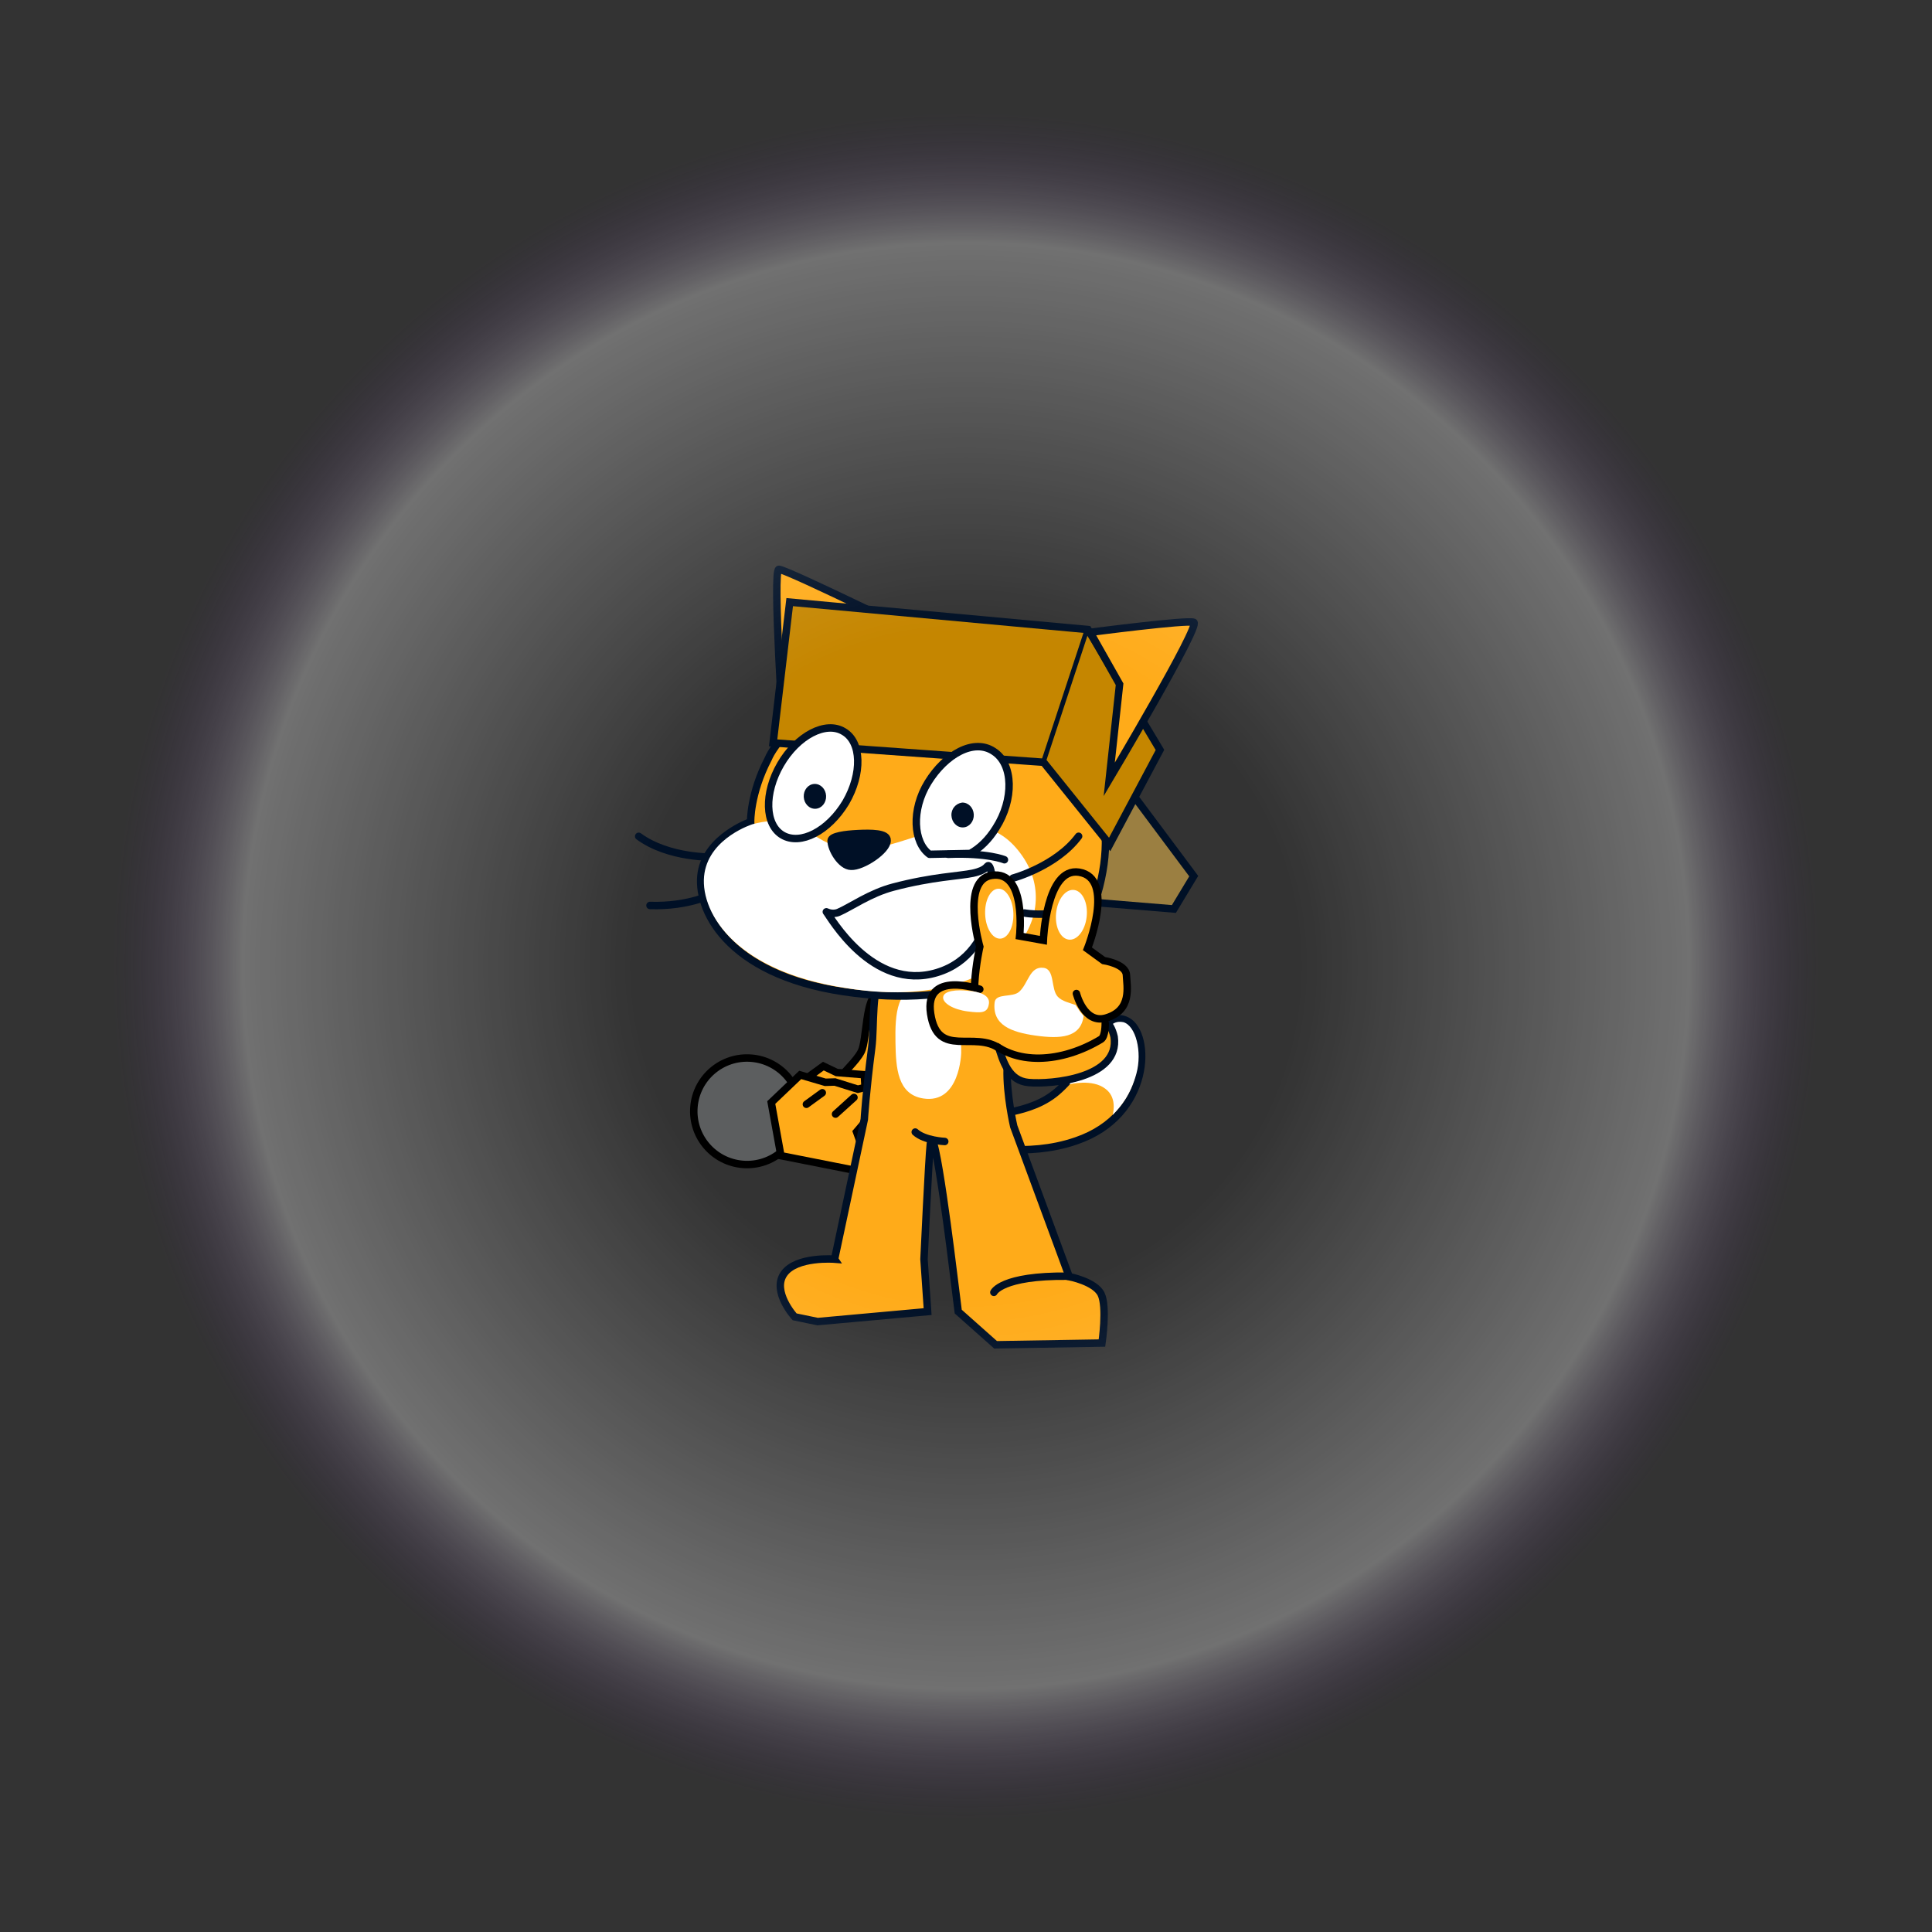 <svg version="1.1" xmlns="http://www.w3.org/2000/svg" xmlns:xlink="http://www.w3.org/1999/xlink" width="310.869" height="310.869" viewBox="0,0,310.869,310.869"><rect x="0" y="0" width="310.869" height="310.869" fill="#333333" stroke="none"/><defs><radialGradient cx="240" cy="180" r="155.434" gradientUnits="userSpaceOnUse" id="color-1"><stop offset="0.345" stop-color="#ffffff" stop-opacity="0"/><stop offset="0.749" stop-color="#ffffff" stop-opacity="0.302"/><stop offset="0.884" stop-color="#4f1781" stop-opacity="0"/></radialGradient></defs><g transform="translate(-84.566,-24.566)"><g stroke-miterlimit="10"><g fill-rule="nonzero" stroke="#000000" stroke-width="1.2" stroke-linejoin="miter"><path d="M225.869,184.572c2.011,-1.892 5.175,-1.796 7.068,0.215c0.43,0.457 0.757,0.973 0.983,1.52c1.507,1.17 -0.349,4.894 -0.472,6.399c-0.462,5.657 -2.22,8.879 -7.23,12.958c-2.047,1.667 -4.689,2.314 -7.068,-0.215c-4.516,-4.8 2.311,-8.348 4.01,-11.72c0.91,-1.807 0.661,-9.073 2.709,-9.157z" fill="#ffab19" stroke-linecap="butt"/><g><path d="M213.314,204.063c-0.379,4.719 -4.512,8.236 -9.231,7.857c-4.719,-0.379 -8.236,-4.512 -7.857,-9.231c0.379,-4.719 4.512,-8.236 9.231,-7.857c4.719,0.379 8.236,4.512 7.857,9.231z" fill="#5c5e5f" stroke-linecap="butt"/><g stroke-linecap="round"><path d="M213.214,198.895l3.836,-2.787l2.153,1.033l4.443,0.357l0.21,3.801z" fill="#ffab19"/><path d="M208.667,201.97l4.657,-4.441l4.032,1.184l1.552,-0.047l3.691,1.157l1.053,-0.259l3.137,1.628l0.175,6.377l-3.543,5.562l-13.205,-2.61z" fill="#ffab19"/><path d="M214.32,202.252l2.557,-1.858" fill="none"/><path d="M221.976,201.148l-2.968,2.685" fill="none"/></g><path d="M224.859,203.787l3.875,1l0.723,3.842l-2.64,2.883l-3.021,-0.931l-1.407,-3.897z" fill="#5c5e5f" stroke-linecap="round"/></g></g><g fill-rule="evenodd"><path d="M247.392,203.452c2.394,-0.528 5.284,-1.363 7.658,-3.591c5.441,-4.965 7.045,-13.085 10.87,-11.03c3.925,2.054 3.98,15.154 -8.172,19.298c-4.183,1.45 -7.983,1.495 -11.084,1.432c-0.8,0.009 -7.708,-0.609 -10.148,-3.98c-2.44,-3.371 -0.751,-4.291 0.044,-4.701c0.894,-0.511 7.439,3.212 10.831,2.572z" fill="#ffab19" stroke="#001026" stroke-width="1.2" stroke-linecap="round" stroke-linejoin="round"/><path d="M265.322,189.038c2.007,0.576 3.057,4.764 2.098,8.276c-0.958,3.512 -2.537,5.33 -3.821,6.646c0.192,-0.702 0.566,-2.907 -1.15,-4.187c-2.12,-1.675 -5.809,-0.731 -5.809,-0.731c0,0 3.055,-3.837 4.623,-6.555c1.573,-2.319 2.055,-3.825 4.059,-3.448z" fill="#ffffff" stroke="none" stroke-width="1" stroke-linecap="butt" stroke-linejoin="miter"/></g><g fill-rule="nonzero" stroke-linecap="round" stroke-linejoin="miter"><g><path d="M218.856,227.17l4.781,-22.495c0,0 0.269,-4.453 1.193,-11.51c0.449,-3.429 -0.102,-9.835 1.761,-12.11c2.872,-3.51 10.018,-3.093 10.018,-3.093c0,0 8.05,0.992 9.983,6.28c1.538,4.207 0.151,7.884 0.027,12.298c-0.118,4.211 1.061,9.261 1.061,9.261l8.927,24.183c0,0 4.13,0.781 5.132,2.812c1.002,2.031 0.14,7.873 0.14,7.873l-17.118,0.281l-6.01,-5.343l-0.785,-6.285c0,0 -3.126,-25.861 -3.708,-20.654c-0.26,2.323 -1.015,18.514 -1.015,18.514l0.583,8.428l-17.694,1.605l-3.707,-0.765c0,0 -3.699,-4.062 -1.72,-6.917c1.979,-2.855 8.153,-2.362 8.153,-2.362z" fill="#ffab19" stroke="#001026" stroke-width="1.2"/><path d="M236.581,208.237c0,0 -3.249,-0.137 -4.748,-1.519" fill="none" stroke="#001026" stroke-width="1.2"/><path d="M233.105,201.312c-4.128,-0.654 -4.384,-4.905 -4.453,-8.98c-0.077,-4.571 0.151,-9.427 4.784,-8.82c5.082,0.665 5.786,5.44 5.793,10.445c0,0 -0.176,8.297 -6.125,7.355z" fill="#ffffff" stroke="#000000" stroke-width="0"/></g><path d="M244.484,232.512c0,0 1.211,-2.716 11.875,-2.6" fill="none" stroke="#001026" stroke-width="1.2"/></g><path d="M254.784,189.31c3.403,-1.048 7.89,-2.965 9.053,2.089c0.962,6.691 -10.13,7.675 -13.756,7.352c-3.216,-0.273 -4.15,-3.418 -4.947,-6.081c-1.35,-5.126 -2.671,-9.491 0.165,-12.686c3.475,-4.021 5.916,0.775 6.699,3.755c0.488,1.795 1.07,3.626 1.328,4.904c0.359,0.46 0.883,0.768 1.457,0.668z" fill="#ffab19" fill-rule="evenodd" stroke="#001026" stroke-width="1.2" stroke-linecap="round" stroke-linejoin="round"/><g><g><g><path d="M210.659,143.635c0,0 -1.839,-27.529 -0.764,-27.464c1.449,0.087 26.244,12.295 26.244,12.295" fill="#ffab19" fill-rule="nonzero" stroke="#001026" stroke-width="1.2" stroke-linecap="round" stroke-linejoin="miter"/><path d="M264.879,149.775l11.764,15.765l-3.19,5.286l-30.308,-2.492z" fill="#9b7f41" fill-rule="nonzero" stroke="#001026" stroke-width="1.2" stroke-linecap="round" stroke-linejoin="miter"/><path d="M199.404,162.478c0,0 -7.197,0.234 -12.068,-3.344" fill="none" fill-rule="evenodd" stroke="#001026" stroke-width="1.2" stroke-linecap="round" stroke-linejoin="round"/><path d="M199.278,168.39c0,0 -3.808,2.079 -10.124,1.871" fill="none" fill-rule="evenodd" stroke="#001026" stroke-width="1.2" stroke-linecap="round" stroke-linejoin="round"/><path d="M228.048,134.72c11.238,-1.989 40.913,6.891 33.107,33.732c-0.102,0.35 -0.283,0.672 -0.463,0.993c-6.564,11.717 -21.412,17.511 -40.363,14.686c-18.951,-2.825 -23.847,-13.409 -22.912,-19.159c0.935,-5.749 7.93,-8.176 7.93,-8.176c0,0 -0.109,-4.5 2.833,-10.142c0,0 3.45,-9.027 19.868,-11.934z" fill="#ffab19" fill-rule="evenodd" stroke="#001026" stroke-width="1.2" stroke-linecap="butt" stroke-linejoin="miter"/><path d="M222.375,161.312c8.419,0.21 19.485,-9.413 26.673,0.965c7.184,10.278 -3.636,25.196 -28.042,21.322c-18.747,-2.734 -24.019,-12.801 -23.084,-18.55c0.935,-5.749 7.744,-7.867 7.744,-7.867c8.403,-2.292 9.494,3.964 16.709,4.13z" fill="#ffffff" fill-rule="evenodd" stroke="none" stroke-width="1" stroke-linecap="butt" stroke-linejoin="miter"/><path d="M227.309,159.782c0.074,1.598 -4.005,4.29 -5.813,4.174c-1.603,-0.026 -3.231,-2.753 -3.196,-4.156c0.067,-0.704 2.256,-1.006 4.354,-1.103c1.998,-0.093 4.7,-0.118 4.655,1.085z" fill="#001026" fill-rule="evenodd" stroke="#001026" stroke-width="1.2" stroke-linecap="round" stroke-linejoin="round"/><path d="M258.121,159.125c-3.609,4.849 -10.558,6.734 -10.558,6.734" fill="none" fill-rule="evenodd" stroke="#001026" stroke-width="1.2" stroke-linecap="round" stroke-linejoin="round"/><path d="M259.644,170.297c-5.978,2.049 -10.228,1.178 -10.228,1.178" fill="none" fill-rule="evenodd" stroke="#001026" stroke-width="1.2" stroke-linecap="round" stroke-linejoin="round"/><path d="M252.483,147.219l-43.517,-3.124l2.665,-22.645l48.004,4.417l11.574,19.365l-8.093,15.214z" fill="#c58600" fill-rule="nonzero" stroke="#001026" stroke-width="1.2" stroke-linecap="round" stroke-linejoin="miter"/><path d="M252.504,147.02l6.909,-20.976" fill="none" fill-rule="nonzero" stroke="#001026" stroke-width="0.75" stroke-linecap="round" stroke-linejoin="miter"/><path d="M264.712,134.668l-4.724,-8.36c0,0 15.662,-2.05 16.672,-1.607c1.131,0.498 -13.613,25.276 -13.613,25.276z" fill="#ffab19" fill-rule="nonzero" stroke="#001026" stroke-width="1.2" stroke-linecap="round" stroke-linejoin="miter"/></g><g><g fill-rule="evenodd"><path d="M220.33,142.279c2.88,1.668 3.017,6.767 0.329,11.397c-2.788,4.634 -7.286,6.945 -10.166,5.277c-2.88,-1.668 -3.017,-6.767 -0.328,-11.397c2.688,-4.63 7.281,-7.045 10.166,-5.277z" fill="#ffffff" stroke="#001026" stroke-width="1.2" stroke-linecap="round" stroke-linejoin="round"/><path d="M213.893,152.787c-0.051,-1.099 0.706,-2.035 1.705,-2.081c0.999,-0.046 1.84,0.816 1.891,1.914c0.051,1.099 -0.706,2.035 -1.705,2.081c-0.999,0.046 -1.84,-0.816 -1.891,-1.914" fill="#001026" stroke="none" stroke-width="1" stroke-linecap="butt" stroke-linejoin="miter"/></g><g fill-rule="evenodd"><path d="M244.463,145.47c3.199,2.054 3.263,7.757 0.37,12.296c-1.172,1.903 -2.615,3.289 -4.145,4.129c-2.184,0.042 -4.369,0.086 -6.556,0.131c-2.611,-1.895 -2.975,-7.133 -0.249,-11.56c2.793,-4.534 7.377,-7.15 10.58,-4.996z" fill="#ffffff" stroke="#001026" stroke-width="1.2" stroke-linecap="round" stroke-linejoin="round"/><path d="M237.657,155.788c-0.051,-1.099 0.711,-1.935 1.705,-2.081c0.999,-0.046 1.84,0.816 1.891,1.914c0.051,1.099 -0.706,2.035 -1.705,2.081c-0.999,0.046 -1.84,-0.816 -1.891,-1.914" fill="#001026" stroke="none" stroke-width="1" stroke-linecap="butt" stroke-linejoin="miter"/></g><g fill="#ffffff" fill-rule="nonzero" stroke="#001026" stroke-width="1.2" stroke-linecap="round" stroke-linejoin="miter"><path d="M217.526,171.285c-0.067,-0.074 0.883,0.547 1.993,0.067c1.938,-0.837 5.023,-3.056 8.761,-4.042c6.366,-1.679 10.671,-1.775 12.82,-2.239c2.345,-0.506 2.244,-1.296 2.526,-1.214c0.997,0.291 2.161,14.02 -8.276,17.195c-10.437,3.176 -17.251,-9.131 -17.825,-9.768z"/></g></g></g><path d="M237.118,162.027c6.406,-0.258 9.066,0.878 9.066,0.878" fill="none" fill-rule="nonzero" stroke="#001026" stroke-width="1.2" stroke-linecap="round" stroke-linejoin="miter"/></g><g fill-rule="nonzero" stroke-linejoin="miter"><g fill="#ffab19" stroke="#000000" stroke-width="1.2" stroke-linecap="round"><path d="M262.405,189.221c0,0 0.036,2.134 -0.682,2.569c-6.159,3.729 -13.987,4.504 -18.547,-0.342c-3.465,-3.682 -0.955,-14.555 -0.955,-14.555c0,0 -3.077,-10.695 1.909,-11.473c5.668,-0.885 4.5,9.761 4.5,9.761l3.819,0.685c0,0 0.459,-11.777 5.728,-10.959c5.939,0.921 1.364,12.329 1.364,12.329l2.591,1.884c0,0 3.602,0.533 3.682,2.337c0.08,1.804 0.966,5.664 -3.273,6.91c-3.534,1.039 -4.773,-3.939 -4.773,-3.939"/><path d="M245.495,193.331c-4.177,-3.05 -10.057,1.667 -11.183,-5.651c-1.087,-7.064 7.91,-3.939 7.91,-3.939"/></g><path d="M247.623,171.499c0.086,2.221 -0.861,4.058 -2.116,4.103c-1.255,0.045 -2.341,-1.719 -2.427,-3.939c-0.086,-2.221 0.861,-4.058 2.116,-4.103c1.255,-0.045 2.341,1.719 2.427,3.939z" fill="#ffffff" stroke="none" stroke-width="0" stroke-linecap="butt"/><path d="M259.413,172.114c-0.254,2.204 -1.558,3.832 -2.912,3.636c-1.355,-0.196 -2.247,-2.141 -1.994,-4.345c0.254,-2.204 1.558,-3.832 2.912,-3.636c1.355,0.196 2.247,2.141 1.994,4.345z" fill="#ffffff" stroke="none" stroke-width="0" stroke-linecap="butt"/><path d="M243.689,186.055c-0.207,1.526 -1.148,1.542 -3.425,1.252c-2.277,-0.29 -4.042,-1.321 -3.942,-2.302c0.1,-0.981 2.026,-1.274 4.302,-0.984c0,0 3.319,0.157 3.065,2.034z" fill="#ffffff" stroke="none" stroke-width="0" stroke-linecap="butt"/><path d="M251.21,191.199c-3.957,-0.551 -7.006,-1.708 -6.605,-5.334c0.172,-1.55 2.847,-0.733 3.952,-1.719c1.48,-1.322 1.675,-4.165 3.941,-3.85c1.848,0.257 1.117,3.419 2.271,4.648c0.708,0.754 1.92,0.981 2.857,1.33c0.391,0.594 0.826,1.239 1.301,1.748c-0.439,3.557 -3.787,3.725 -7.718,3.177z" fill="#ffffff" stroke="none" stroke-width="0" stroke-linecap="butt"/></g><path d="M84.566,180c0,-85.844 69.59,-155.434 155.434,-155.434c85.844,0 155.434,69.59 155.434,155.434c0,85.844 -69.59,155.434 -155.434,155.434c-85.844,0 -155.434,-69.59 -155.434,-155.434z" fill="url(#color-1)" fill-rule="nonzero" stroke="none" stroke-width="NaN" stroke-linecap="butt" stroke-linejoin="miter"/></g></g></svg>